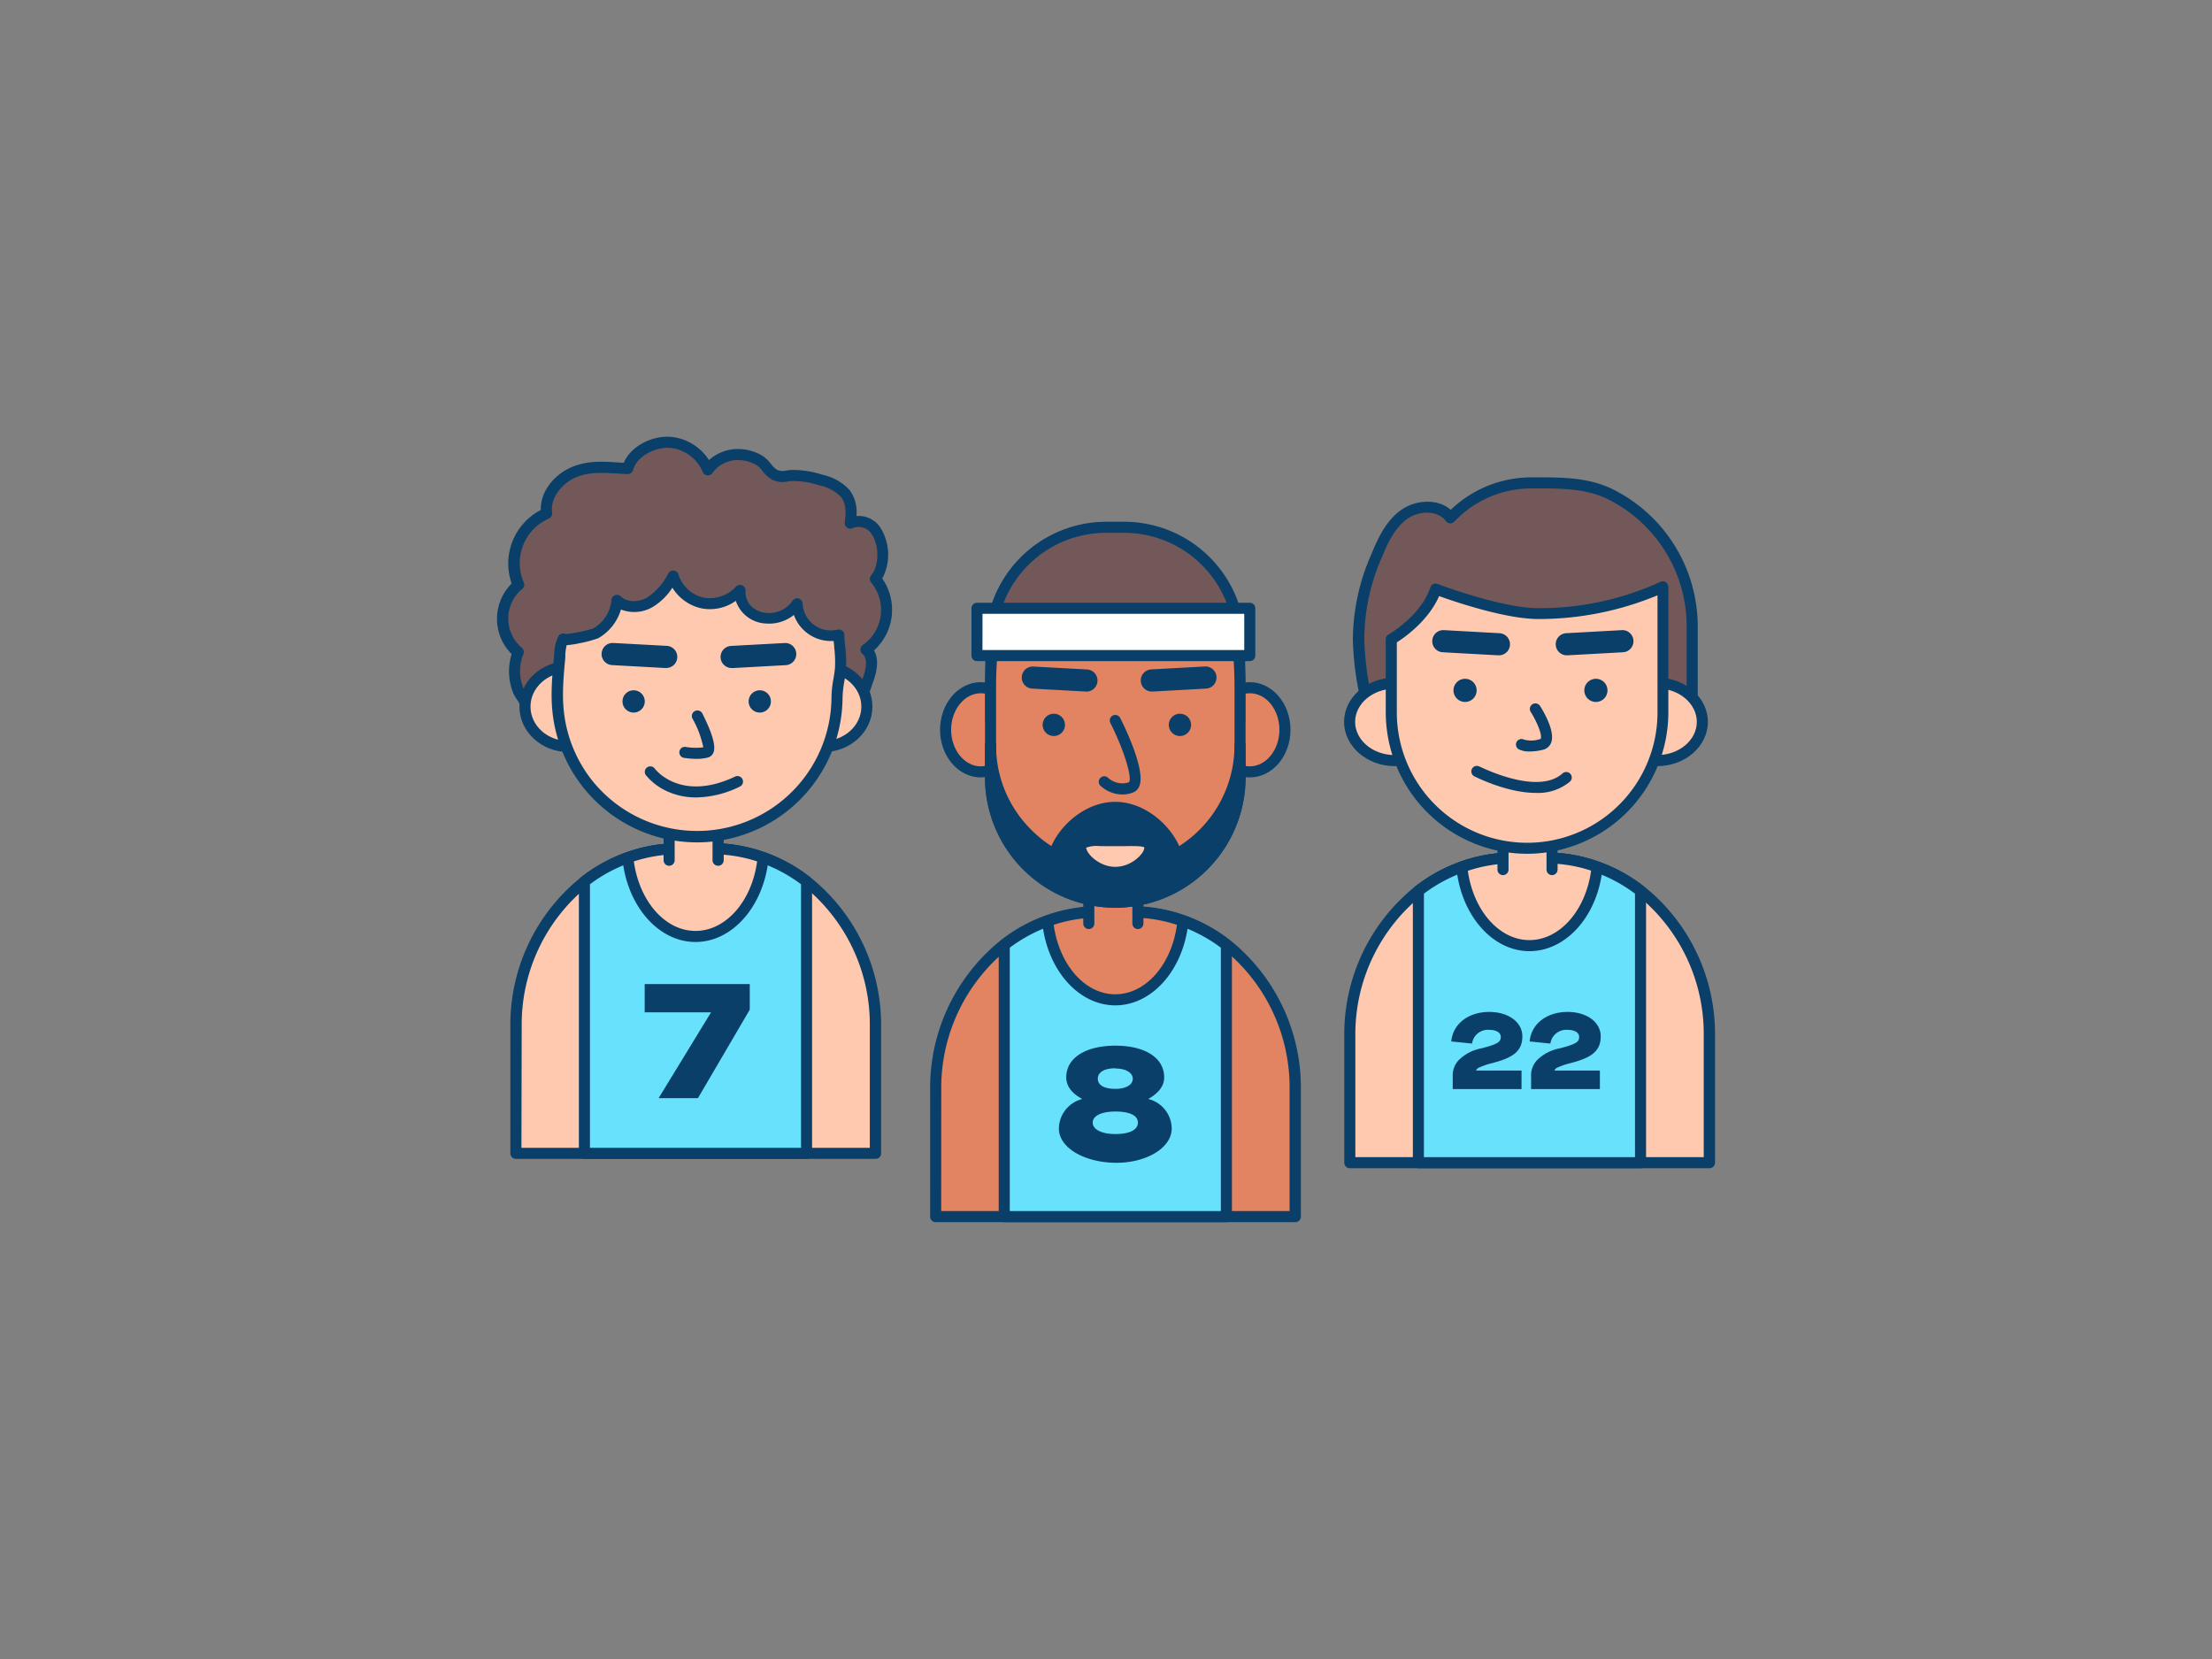 <svg xmlns="http://www.w3.org/2000/svg" viewBox="0 0 400 300"><rect x="0" y="0" width="400" height="300" fill="#808080" stroke="none"/><g id="_569_basketball_game_app_outline" data-name="#569_basketball_game_app_outline"><path d="M158.29,185.61v22.95h-65V185.61a33,33,0,0,1,12.43-26.2,27.87,27.87,0,0,1,17.13-5.94h5.92a27.86,27.86,0,0,1,17.12,5.94A33,33,0,0,1,158.29,185.61Z" fill="#ffc9b0"/><path d="M158.29,209.56h-65a1,1,0,0,1-1-1V185.61a34.15,34.15,0,0,1,12.82-27,28.76,28.76,0,0,1,17.74-6.15h5.92a28.73,28.73,0,0,1,17.73,6.15,34.16,34.16,0,0,1,12.83,27v22.95A1,1,0,0,1,158.29,209.56Zm-64-2h63V185.61a32.15,32.15,0,0,0-12-25.41,26.81,26.81,0,0,0-16.51-5.73h-5.92a26.82,26.82,0,0,0-16.52,5.73,32.14,32.14,0,0,0-12,25.41Z" fill="#093f68"/><path d="M145.85,159.41v49.15H105.68V159.41a28.43,28.43,0,0,1,7.86-4.32,27.25,27.25,0,0,1,9.27-1.62h5.92a27.3,27.3,0,0,1,9.27,1.62A28.52,28.52,0,0,1,145.85,159.41Z" fill="#68e1fd"/><path d="M145.85,209.56H105.68a1,1,0,0,1-1-1V159.41a1,1,0,0,1,.39-.79,29.19,29.19,0,0,1,8.13-4.47,28.1,28.1,0,0,1,9.61-1.68h5.92a28.18,28.18,0,0,1,9.61,1.68,29.13,29.13,0,0,1,8.12,4.47,1,1,0,0,1,.39.79v49.15A1,1,0,0,1,145.85,209.56Zm-39.17-2h38.17V159.9a27.38,27.38,0,0,0-7.19-3.87,26.19,26.19,0,0,0-8.93-1.56h-5.92a26.21,26.21,0,0,0-8.94,1.56,27.54,27.54,0,0,0-7.19,3.87Z" fill="#093f68"/><path d="M138,155.09c-.77,8-6,14.25-12.23,14.25s-11.46-6.22-12.23-14.25a27.25,27.25,0,0,1,9.27-1.62h5.92A27.3,27.3,0,0,1,138,155.09Z" fill="#ffc9b0"/><path d="M125.77,170.34c-6.71,0-12.4-6.52-13.23-15.16a1,1,0,0,1,.66-1,28.1,28.1,0,0,1,9.61-1.68h5.92a28.18,28.18,0,0,1,9.61,1.68,1,1,0,0,1,.65,1C138.16,163.82,132.48,170.34,125.77,170.34Zm-11.15-14.57c1,7.22,5.67,12.57,11.15,12.57s10.17-5.35,11.14-12.57a26.41,26.41,0,0,0-8.18-1.3h-5.92A26.47,26.47,0,0,0,114.62,155.77Z" fill="#093f68"/><polyline points="120.98 155.56 120.98 143.87 129.85 143.87 129.85 155.56" fill="#ffc9b0"/><path d="M129.85,156.56a1,1,0,0,1-1-1V144.87H122v10.69a1,1,0,0,1-2,0V143.87a1,1,0,0,1,1-1h8.87a1,1,0,0,1,1,1v11.69A1,1,0,0,1,129.85,156.56Z" fill="#093f68"/><path d="M124.1,80.81A8.06,8.06,0,0,1,128,85a6.65,6.65,0,0,1,5.66-2.77,7.65,7.65,0,0,1,3.69,1.06c1.06.66,1.65,2,2.71,2.58s2.06.17,3.29.14a17,17,0,0,1,5.14.84,8.34,8.34,0,0,1,4.39,2.45c1.19,1.53,1.12,3.51.87,5.32,5.69-2,7.34,6.77,4.53,10.08a8.75,8.75,0,0,1-1.69,12.8c1.58,1.25,1,3.74.33,5.63-1.32,3.57-1.57,6.81-5.62,7.13-2.14.17-4.36,0-6.5,0H96.26c.86,0-2.34-4.95-2.43-5.16a9.15,9.15,0,0,1-.11-7.17c-3.79-2.82-3.74-9.4.08-12.17a9.8,9.8,0,0,1,5-12.88c-.46-3.19,2-6.26,5-7.49,3.19-1.31,6.37-.75,9.67-.64.8-3,4.52-4.86,7.45-4.74A7.84,7.84,0,0,1,124.1,80.81Z" fill="#725858"/><path d="M149.13,131.31c-.74,0-1.48,0-2.21,0s-1.43,0-2.13,0H96.26a1,1,0,0,1-.92-1.38,26.13,26.13,0,0,0-2.09-3.78c-.2-.33-.32-.55-.34-.6a10.35,10.35,0,0,1-.38-7.26,9,9,0,0,1,0-12.77A10.89,10.89,0,0,1,97.8,92.22c-.1-3.54,2.66-6.55,5.65-7.78,2.77-1.15,5.51-1,8.16-.82l1.19.07c1.3-3.08,5.12-4.85,8.19-4.71a8.85,8.85,0,0,1,3.56.94,9.26,9.26,0,0,1,3.65,3.28,7.84,7.84,0,0,1,5.47-2,8.67,8.67,0,0,1,4.19,1.21,6.55,6.55,0,0,1,1.56,1.49,4.69,4.69,0,0,0,1.1,1.06,2.55,2.55,0,0,0,1.66.13,9.8,9.8,0,0,1,1.14-.11,17.49,17.49,0,0,1,5.44.88,9.23,9.23,0,0,1,4.9,2.79,6.73,6.73,0,0,1,1.21,4.67,4.69,4.69,0,0,1,4.37,2.15,9.24,9.24,0,0,1,.3,9.15,9.88,9.88,0,0,1-1.5,13c.81,1.34.74,3.28-.19,5.81-.22.59-.41,1.17-.59,1.73-.91,2.82-1.86,5.73-5.89,6C150.63,131.29,149.88,131.31,149.13,131.31Zm-51.89-2.08h47.55c.72,0,1.45,0,2.18,0a39.88,39.88,0,0,0,4.24,0c2.59-.2,3.17-1.66,4.15-4.67.19-.58.39-1.19.61-1.81.59-1.58,1.06-3.65,0-4.5a1,1,0,0,1-.38-.84,1,1,0,0,1,.47-.79,7.76,7.76,0,0,0,1.49-11.27,1,1,0,0,1,0-1.33c1.44-1.7,1.48-5.38.08-7.42a2.79,2.79,0,0,0-3.52-1.07,1,1,0,0,1-1-.17,1,1,0,0,1-.35-.91c.22-1.63.3-3.32-.67-4.57a7.55,7.55,0,0,0-3.89-2.1,15.38,15.38,0,0,0-4.83-.8,8.44,8.44,0,0,0-.92.09,4.32,4.32,0,0,1-2.86-.35,5.85,5.85,0,0,1-1.69-1.54,5.18,5.18,0,0,0-1.08-1.07,6.73,6.73,0,0,0-3.19-.91,5.62,5.62,0,0,0-4.8,2.33,1,1,0,0,1-.93.43,1,1,0,0,1-.83-.62,7.06,7.06,0,0,0-3.4-3.63h0a6.7,6.7,0,0,0-2.74-.73c-2.5-.09-5.78,1.51-6.44,4a1,1,0,0,1-1,.74c-.66,0-1.32-.06-2-.1-2.54-.15-4.93-.3-7.28.67s-4.78,3.59-4.37,6.42a1,1,0,0,1-.63,1.08,8.78,8.78,0,0,0-4.51,11.5,1,1,0,0,1-.31,1.25,6.93,6.93,0,0,0-.08,10.56,1,1,0,0,1,.33,1.19,8.22,8.22,0,0,0,.1,6.38h0A3.55,3.55,0,0,1,95,125,26.64,26.64,0,0,1,97.24,129.23Zm-1,0Z" fill="#093f68"/><ellipse cx="102.82" cy="127.78" rx="7.9" ry="7.23" fill="#ffc9b0"/><path d="M102.82,136c-4.9,0-8.89-3.69-8.89-8.22s4-8.23,8.89-8.23,8.9,3.69,8.9,8.23S107.73,136,102.82,136Zm0-14.45c-3.8,0-6.89,2.79-6.89,6.23S99,134,102.82,134s6.9-2.79,6.9-6.22S106.63,121.55,102.82,121.55Z" fill="#093f68"/><ellipse cx="148.86" cy="127.78" rx="7.9" ry="7.23" fill="#ffc9b0"/><path d="M148.86,136c-4.9,0-8.89-3.69-8.89-8.22s4-8.23,8.89-8.23,8.9,3.69,8.9,8.23S153.77,136,148.86,136Zm0-14.45c-3.8,0-6.89,2.79-6.89,6.23s3.09,6.22,6.89,6.22,6.9-2.79,6.9-6.22S152.67,121.55,148.86,121.55Z" fill="#093f68"/><path d="M126.07,151.33a25.29,25.29,0,0,1-24.65-19.57c-1.08-4.68-.63-8.82-.18-13.59a6.6,6.6,0,0,1,.6-2.6c-.27.49,5.29-.72,5.85-1a7.6,7.6,0,0,0,3.88-6c1.53,1.49,4.1,1.43,6,.37a12.43,12.43,0,0,0,4.2-4.74,7.15,7.15,0,0,0,5.32,4.86,7.43,7.43,0,0,0,6.76-2.32c-.1,2.79,1.92,4.79,4.78,5a6.14,6.14,0,0,0,5.55-2.64,6.12,6.12,0,0,0,7.54,5.64,54.48,54.48,0,0,1,.31,6.11c-.14,1.72-.63,3.42-.63,5.19A25.29,25.29,0,0,1,126.07,151.33Z" fill="#ffc9b0"/><path d="M126.07,152.33A26.3,26.3,0,0,1,100.45,132c-1.08-4.63-.7-8.64-.27-13.29l.06-.62a7.47,7.47,0,0,1,.72-3,1,1,0,0,1,1.34-.42,29.06,29.06,0,0,0,4.93-1,6.58,6.58,0,0,0,3.34-5.17,1,1,0,0,1,.64-.87,1,1,0,0,1,1.05.22c1.24,1.2,3.38,1,4.77.21a11.52,11.52,0,0,0,3.83-4.37,1,1,0,0,1,1.83.21,6.14,6.14,0,0,0,4.56,4.17,6.42,6.42,0,0,0,5.85-2,1,1,0,0,1,1.11-.22,1,1,0,0,1,.6,1c-.08,2.18,1.48,3.79,3.87,4a5.17,5.17,0,0,0,4.63-2.21,1,1,0,0,1,1.83.51,5.11,5.11,0,0,0,6.31,4.71,1,1,0,0,1,.84.18,1,1,0,0,1,.39.76c0,.72.1,1.45.16,2.18a22.73,22.73,0,0,1,.15,4.05c-.06.76-.19,1.5-.31,2.21a18.37,18.37,0,0,0-.32,2.9A26.32,26.32,0,0,1,126.07,152.33Zm-23.6-35.66a10.15,10.15,0,0,0-.24,1.59l0,.62c-.42,4.47-.78,8.33.22,12.65a24.24,24.24,0,0,0,4.81,9.83A24.3,24.3,0,0,0,150.36,126a19.59,19.59,0,0,1,.35-3.22c.12-.71.23-1.38.28-2a21.33,21.33,0,0,0-.14-3.71c0-.39-.07-.78-.1-1.17a7.1,7.1,0,0,1-7.19-4.7,7.14,7.14,0,0,1-5.05,1.55,6,6,0,0,1-5.45-4.1,8.05,8.05,0,0,1-6.21,1.36,8.21,8.21,0,0,1-5.26-3.74,11.06,11.06,0,0,1-3.57,3.5,6.61,6.61,0,0,1-5.73.45,8.89,8.89,0,0,1-4.09,5.18,20.42,20.42,0,0,1-3.32.9A18.38,18.38,0,0,1,102.47,116.67Z" fill="#093f68"/><path d="M126,137.23a15.1,15.1,0,0,1-2.33-.19,1,1,0,0,1-.81-1.16,1,1,0,0,1,1.15-.81,10.9,10.9,0,0,0,3.17.07,17.61,17.61,0,0,0-1.95-5.18A1,1,0,0,1,127,129c1,2,2.69,5.58,2,7.12a1.48,1.48,0,0,1-1,.87A8.2,8.2,0,0,1,126,137.23Z" fill="#093f68"/><path d="M128.58,183.06v0h-12v-5.11h19v4.63l-9.37,16h-7.11Z" fill="#093f68"/><circle cx="114.58" cy="126.84" r="2.02" fill="#093f68"/><circle cx="137.39" cy="126.84" r="2.02" fill="#093f68"/><path d="M120.42,120.8h-.11l-9.63-.53a2,2,0,1,1,.22-4l9.63.52a2,2,0,0,1-.11,4Z" fill="#093f68"/><path d="M132.36,120.8a2,2,0,0,1-.11-4l9.63-.52a2,2,0,1,1,.22,4l-9.63.53Z" fill="#093f68"/><path d="M125.89,144.2a12.42,12.42,0,0,1-4.81-.92,10.63,10.63,0,0,1-4.28-3.1,1,1,0,0,1,1.6-1.2h0c.19.26,4.75,6.08,14.53,1.45a1,1,0,0,1,.86,1.81A18.39,18.39,0,0,1,125.89,144.2Z" fill="#093f68"/><path d="M234.2,197.07v23h-65v-23a33,33,0,0,1,12.44-26.2,27.84,27.84,0,0,1,17.12-5.94h5.92a27.89,27.89,0,0,1,17.13,5.94A33,33,0,0,1,234.2,197.07Z" fill="#e28362"/><path d="M234.2,221h-65a1,1,0,0,1-1-1v-23a34.18,34.18,0,0,1,12.82-27,28.84,28.84,0,0,1,17.74-6.15h5.92a28.82,28.82,0,0,1,17.74,6.15,34.15,34.15,0,0,1,12.82,27v23A1,1,0,0,1,234.2,221Zm-64-2h63v-22a32.11,32.11,0,0,0-12-25.4,26.78,26.78,0,0,0-16.51-5.74h-5.92a26.82,26.82,0,0,0-16.51,5.74,32.14,32.14,0,0,0-12.05,25.4Z" fill="#093f68"/><path d="M221.77,170.87V220H181.6V170.87a28.52,28.52,0,0,1,7.85-4.32,27.25,27.25,0,0,1,9.27-1.62h5.92a27.25,27.25,0,0,1,9.27,1.62A28.58,28.58,0,0,1,221.77,170.87Z" fill="#68e1fd"/><path d="M221.77,221H181.6a1,1,0,0,1-1-1V170.87a1,1,0,0,1,.38-.79,29.85,29.85,0,0,1,8.13-4.47,28.43,28.43,0,0,1,9.61-1.68h5.92a28.38,28.38,0,0,1,9.61,1.68,29.71,29.71,0,0,1,8.13,4.47,1,1,0,0,1,.39.79V220A1,1,0,0,1,221.77,221Zm-39.17-2h38.17V171.37a27.54,27.54,0,0,0-7.19-3.87,26.26,26.26,0,0,0-8.94-1.57h-5.92a26.44,26.44,0,0,0-8.93,1.56,27.71,27.71,0,0,0-7.19,3.88Z" fill="#093f68"/><path d="M213.91,166.55c-.77,8-6,14.25-12.23,14.25s-11.46-6.22-12.23-14.25a27.25,27.25,0,0,1,9.27-1.62h5.92A27.25,27.25,0,0,1,213.91,166.55Z" fill="#e28362"/><path d="M201.68,181.8c-6.71,0-12.39-6.51-13.23-15.15a1,1,0,0,1,.66-1,28.43,28.43,0,0,1,9.61-1.68h5.92a28.38,28.38,0,0,1,9.61,1.68,1,1,0,0,1,.66,1C214.08,175.29,208.39,181.8,201.68,181.8Zm-11.14-14.56c1,7.22,5.66,12.56,11.14,12.56s10.17-5.34,11.15-12.56a26.19,26.19,0,0,0-8.19-1.31h-5.92A26.08,26.08,0,0,0,190.54,167.24Z" fill="#093f68"/><polyline points="196.89 167.02 196.89 155.34 205.77 155.34 205.77 167.02" fill="#e28362"/><path d="M205.77,168a1,1,0,0,1-1-1V156.34h-6.88V167a1,1,0,0,1-2,0V155.34a1,1,0,0,1,1-1h8.88a1,1,0,0,1,1,1V167A1,1,0,0,1,205.77,168Z" fill="#093f68"/><ellipse cx="226.01" cy="131.97" rx="6.36" ry="7.61" fill="#e28362"/><path d="M226,140.58c-4.06,0-7.37-3.86-7.37-8.61s3.31-8.61,7.37-8.61,7.36,3.86,7.36,8.61S230.07,140.58,226,140.58Zm0-15.22c-3,0-5.37,3-5.37,6.61s2.41,6.61,5.37,6.61,5.36-3,5.36-6.61S229,125.36,226,125.36Z" fill="#093f68"/><ellipse cx="177.35" cy="131.97" rx="6.36" ry="7.61" fill="#e28362"/><path d="M177.35,140.58c-4.06,0-7.36-3.86-7.36-8.61s3.3-8.61,7.36-8.61,7.37,3.86,7.37,8.61S181.41,140.58,177.35,140.58Zm0-15.22c-2.95,0-5.36,3-5.36,6.61s2.41,6.61,5.36,6.61,5.37-3,5.37-6.61S180.31,125.36,177.35,125.36Z" fill="#093f68"/><path d="M200,95.35h3.29a20.88,20.88,0,0,1,20.88,20.88v14.06a0,0,0,0,1,0,0H179.12a0,0,0,0,1,0,0V116.23A20.88,20.88,0,0,1,200,95.35Z" fill="#725858"/><path d="M224.17,131.29h-45a1,1,0,0,1-1-1V116.23A21.9,21.9,0,0,1,200,94.35h3.29a21.9,21.9,0,0,1,21.88,21.88v14.06A1,1,0,0,1,224.17,131.29Zm-44-2h43V116.23a19.9,19.9,0,0,0-19.88-19.88H200a19.9,19.9,0,0,0-19.88,19.88Z" fill="#093f68"/><path d="M224.24,124.53v16.05a22.56,22.56,0,0,1-22.56,22.56h0a22.56,22.56,0,0,1-22.56-22.56V124.53c0-25.17,9.36-7.54,22.56-7.54S224.24,99.36,224.24,124.53Z" fill="#e28362"/><path d="M201.68,164.14a23.59,23.59,0,0,1-23.56-23.56V124.53c0-8.34,1-12.52,3.35-14s5.31.07,8.77,1.81,7.2,3.62,11.44,3.62,8.07-1.92,11.44-3.62,6.45-3.24,8.77-1.81,3.35,5.63,3.35,14v16.05A23.59,23.59,0,0,1,201.68,164.14ZM183.6,112a2.11,2.11,0,0,0-1.08.27c-1.62,1-2.4,5-2.4,12.27v16.05a21.56,21.56,0,0,0,43.12,0V124.53c0-7.26-.78-11.27-2.4-12.27-1.37-.84-3.89.43-6.82,1.9-3.4,1.71-7.62,3.83-12.34,3.83s-8.94-2.12-12.34-3.83C187.06,113,185,112,183.6,112Z" fill="#093f68"/><path d="M224.24,134.75v5.83a22.56,22.56,0,1,1-45.12,0v-5.83a22.49,22.49,0,0,0,6.61,15.95,22.11,22.11,0,0,0,4.91,3.73c1.18-3.92,5.74-8.5,11-8.5s9.86,4.58,11,8.5A22.54,22.54,0,0,0,224.24,134.75Z" fill="#093f68"/><path d="M201.68,164.15a23.58,23.58,0,0,1-23.56-23.57v-5.83a1,1,0,0,1,2,0A21.37,21.37,0,0,0,186.44,150a21,21,0,0,0,3.68,3c1.78-4.06,6.37-8,11.56-8s9.78,4,11.56,8a21.62,21.62,0,0,0,10-18.21,1,1,0,0,1,2,0v5.83A23.6,23.6,0,0,1,201.68,164.15Zm-21-18.73a21.56,21.56,0,0,0,42,0,23.49,23.49,0,0,1-9.49,9.92,1,1,0,0,1-1.45-.58c-1.13-3.76-5.45-7.79-10.08-7.79s-9,4-10.08,7.79a1,1,0,0,1-.58.64,1,1,0,0,1-.87-.06,23.14,23.14,0,0,1-5.13-3.89A23.94,23.94,0,0,1,180.66,145.42Z" fill="#093f68"/><path d="M202.92,143.67a5.91,5.91,0,0,1-4-1.66,1,1,0,0,1,1.44-1.38,3.79,3.79,0,0,0,3.78.83c.63-.63-.69-5.45-3.35-10.72a1,1,0,0,1,.44-1.35,1,1,0,0,1,1.34.45c.79,1.55,4.63,9.43,3.46,12.31a2.06,2.06,0,0,1-1.25,1.2A5.6,5.6,0,0,1,202.92,143.67Z" fill="#093f68"/><path d="M195.64,198.75v-.06c-1.87-1-2.83-2.35-2.83-3.86,0-3.6,3.6-5.74,8.89-5.74s8.82,2.14,8.82,5.74c0,1.54-1,2.82-2.82,3.86v.06a5.56,5.56,0,0,1,4.18,5.2c.09,3.65-4.66,6.38-10.18,6.32s-10.31-2.67-10.22-6.32A5.6,5.6,0,0,1,195.64,198.75ZM201.7,201c-2.53,0-4.1.77-4.1,2s1.57,2.07,4.1,2.07,4.07-.74,4.07-2.07S204.19,201,201.7,201Zm0-7.82c-2,0-3.18.69-3.18,1.9s1.25,1.82,3.18,1.82,3.14-.75,3.14-1.82S203.63,193.22,201.7,193.22Z" fill="#093f68"/><circle cx="190.56" cy="131.08" r="2.02" fill="#093f68"/><circle cx="213.37" cy="131.08" r="2.02" fill="#093f68"/><path d="M196.41,125.05h-.11l-9.64-.53a2,2,0,0,1-1.89-2.1,2,2,0,0,1,2.11-1.89l9.63.53a2,2,0,0,1-.1,4Z" fill="#093f68"/><path d="M208.34,125.05a2,2,0,0,1-.1-4l9.63-.53a2,2,0,0,1,.22,4l-9.64.53Z" fill="#093f68"/><path d="M207.93,153.3c0,1.64-2.8,4.45-6.25,4.45s-6.25-2.81-6.25-4.45,2.8-1.27,6.25-1.27S207.93,151.66,207.93,153.3Z" fill="#ffc9b0"/><path d="M201.68,158.75c-4,0-7.25-3.3-7.25-5.45a2,2,0,0,1,.58-1.44c.94-.92,2.67-.89,5.07-.85,1,0,2.18,0,3.21,0,2.4,0,4.12-.07,5.06.85a2,2,0,0,1,.58,1.44C208.93,155.45,205.68,158.75,201.68,158.75ZM198.82,153a5.48,5.48,0,0,0-2.4.28c0,1,2.28,3.47,5.26,3.47s5.25-2.45,5.25-3.45v-.05c-.31-.3-2.29-.26-3.61-.24-1,0-2.23,0-3.28,0Z" fill="#093f68"/><rect x="176.67" y="109.99" width="49.34" height="8.56" fill="#fff"/><path d="M226,119.55H176.67a1,1,0,0,1-1-1V110a1,1,0,0,1,1-1H226a1,1,0,0,1,1,1v8.56A1,1,0,0,1,226,119.55Zm-48.34-2H225V111H177.67Z" fill="#093f68"/><path d="M309.09,187.3v22.95h-65V187.3a33,33,0,0,1,12.44-26.2,27.86,27.86,0,0,1,17.12-5.94h5.93a27.86,27.86,0,0,1,17.12,5.94A33,33,0,0,1,309.09,187.3Z" fill="#ffc9b0"/><path d="M309.09,211.25h-65a1,1,0,0,1-1-1V187.3a34.16,34.16,0,0,1,12.83-27,28.79,28.79,0,0,1,17.73-6.15h5.93a28.79,28.79,0,0,1,17.73,6.15,34.15,34.15,0,0,1,12.82,27v22.95A1,1,0,0,1,309.09,211.25Zm-64-2h63V187.3a32.17,32.17,0,0,0-12-25.41,26.81,26.81,0,0,0-16.51-5.73h-5.93a26.87,26.87,0,0,0-16.51,5.73,32.17,32.17,0,0,0-12.05,25.41Z" fill="#093f68"/><path d="M296.66,161.1v49.15H256.49V161.1a28.52,28.52,0,0,1,7.85-4.32,27.34,27.34,0,0,1,9.27-1.62h5.93a27.34,27.34,0,0,1,9.27,1.62A28.52,28.52,0,0,1,296.66,161.1Z" fill="#68e1fd"/><path d="M296.66,211.25H256.49a1,1,0,0,1-1-1V161.1a1,1,0,0,1,.39-.79,29.44,29.44,0,0,1,8.13-4.47,28.33,28.33,0,0,1,9.6-1.68h5.93a28.33,28.33,0,0,1,9.6,1.68,29.44,29.44,0,0,1,8.13,4.47,1,1,0,0,1,.39.79v49.15A1,1,0,0,1,296.66,211.25Zm-39.17-2h38.17V161.6a27.25,27.25,0,0,0-7.19-3.87,26.25,26.25,0,0,0-8.93-1.57h-5.93a26.44,26.44,0,0,0-8.93,1.56,27.42,27.42,0,0,0-7.19,3.88Z" fill="#093f68"/><path d="M288.81,156.78c-.78,8-6,14.25-12.24,14.25s-11.46-6.22-12.23-14.25a27.34,27.34,0,0,1,9.27-1.62h5.93A27.34,27.34,0,0,1,288.81,156.78Z" fill="#ffc9b0"/><path d="M276.57,172c-6.7,0-12.39-6.51-13.22-15.15a1,1,0,0,1,.65-1,28.43,28.43,0,0,1,9.61-1.68h5.93a28.33,28.33,0,0,1,9.6,1.68,1,1,0,0,1,.66,1C289,165.52,283.28,172,276.57,172Zm-11.14-14.56c1,7.21,5.67,12.56,11.14,12.56s10.17-5.35,11.15-12.56a26.17,26.17,0,0,0-8.18-1.31h-5.93A26.17,26.17,0,0,0,265.43,157.47Z" fill="#093f68"/><polyline points="271.79 157.25 271.79 145.57 280.66 145.57 280.66 157.25" fill="#ffc9b0"/><path d="M280.66,158.25a1,1,0,0,1-1-1V146.57h-6.87v10.68a1,1,0,0,1-2,0V145.57a1,1,0,0,1,1-1h8.87a1,1,0,0,1,1,1v11.68A1,1,0,0,1,280.66,158.25Z" fill="#093f68"/><path d="M273.85,87.56a19.12,19.12,0,0,1,3.12-.24c4.81,0,9.73-.13,14.13,2A26.74,26.74,0,0,1,306,113.16V132.9H247.22c-.34-1.16.18-2.53.23-3.69a15.55,15.55,0,0,0-.57-3.81,53.64,53.64,0,0,1-1.16-9.78,38.18,38.18,0,0,1,3.17-15.05c1.17-2.86,2.55-5.82,5.07-7.6s6.52-1.84,8.32.67A20.07,20.07,0,0,1,273.85,87.56Z" fill="#725858"/><path d="M306,133.9H247.22a1,1,0,0,1-1-.73,6.3,6.3,0,0,1,0-2.87,8.6,8.6,0,0,0,.15-1.13,10.46,10.46,0,0,0-.37-2.72l-.18-.85a54.85,54.85,0,0,1-1.18-10A38.69,38.69,0,0,1,248,100.19c1.17-2.87,2.66-6.09,5.42-8,2.54-1.8,6.54-2.09,8.92,0a21,21,0,0,1,11.38-5.62h0a20.89,20.89,0,0,1,3.24-.25h.9c4.6,0,9.36,0,13.71,2.12A27.68,27.68,0,0,1,307,113.16V132.9A1,1,0,0,1,306,133.9Zm-57.86-2H305V113.16a25.65,25.65,0,0,0-14.31-22.92c-3.93-1.92-8.45-1.92-12.83-1.92H277a18.18,18.18,0,0,0-3,.23,19,19,0,0,0-11,5.77,1,1,0,0,1-.79.32,1,1,0,0,1-.75-.41c-1.45-2-4.85-1.91-6.93-.44-2.32,1.64-3.61,4.43-4.72,7.16a37,37,0,0,0-3.1,14.65,53.37,53.37,0,0,0,1.14,9.6l.18.82a12.5,12.5,0,0,1,.41,3.24,10.63,10.63,0,0,1-.18,1.38A10.34,10.34,0,0,0,248.11,131.9Z" fill="#093f68"/><ellipse cx="252.2" cy="130.52" rx="8.15" ry="7.02" fill="#ffc9b0"/><path d="M252.2,138.54c-5,0-9.15-3.6-9.15-8s4.11-8,9.15-8,9.15,3.59,9.15,8S257.24,138.54,252.2,138.54Zm0-14c-3.94,0-7.15,2.7-7.15,6s3.21,6,7.15,6,7.15-2.71,7.15-6S256.14,124.5,252.2,124.5Z" fill="#093f68"/><ellipse cx="299.69" cy="130.52" rx="8.15" ry="7.02" fill="#ffc9b0"/><path d="M299.69,138.54c-5,0-9.14-3.6-9.14-8s4.1-8,9.14-8,9.15,3.59,9.15,8S304.73,138.54,299.69,138.54Zm0-14c-3.94,0-7.14,2.7-7.14,6s3.2,6,7.14,6,7.15-2.71,7.15-6S303.63,124.5,299.69,124.5Z" fill="#093f68"/><path d="M276.16,153.39h0a24.56,24.56,0,0,1-24.57-24.56V115.6s6.19-3.53,8-9.09c0,0,11.74,4.45,18.54,4.43a52.92,52.92,0,0,0,22.57-4.86v22.75A24.56,24.56,0,0,1,276.16,153.39Z" fill="#ffc9b0"/><path d="M276.16,154.39a25.6,25.6,0,0,1-25.57-25.56V115.6a1,1,0,0,1,.51-.87c.06,0,5.87-3.41,7.57-8.53a1,1,0,0,1,.52-.59,1,1,0,0,1,.78,0c.12.05,11.61,4.37,18.15,4.37h0a52.44,52.44,0,0,0,22.11-4.75,1,1,0,0,1,1.46.89v22.75A25.6,25.6,0,0,1,276.16,154.39Zm-23.57-38.23v12.67a23.57,23.57,0,0,0,47.14,0V107.65a55.91,55.91,0,0,1-21.57,4.29h0c-5.85,0-15-3.09-17.92-4.15C258.31,112.22,254.06,115.22,252.59,116.16Z" fill="#093f68"/><path d="M277.72,143.38c-5.23,0-10.79-2.85-11.12-3a1,1,0,0,1-.42-1.35,1,1,0,0,1,1.34-.42c.11,0,10.42,5.32,15,1.28a1,1,0,1,1,1.33,1.49A9,9,0,0,1,277.72,143.38Z" fill="#093f68"/><path d="M276.66,135.89a4.23,4.23,0,0,1-2.06-.41,1,1,0,0,1,1-1.73h0a5,5,0,0,0,2.9-.11c.1,0,.1,0,.12-.07.28-.71-.73-3.12-1.82-4.84a1,1,0,0,1,.31-1.38,1,1,0,0,1,1.38.31c.67,1.06,2.79,4.66,2,6.66a2.08,2.08,0,0,1-1.5,1.27A10.28,10.28,0,0,1,276.66,135.89Z" fill="#093f68"/><circle cx="264.93" cy="124.84" r="2.1" fill="#093f68"/><circle cx="288.59" cy="124.84" r="2.1" fill="#093f68"/><path d="M271,118.5h-.11l-10-.55a2,2,0,1,1,.22-4l10,.55a2,2,0,0,1-.11,4Z" fill="#093f68"/><path d="M283.38,118.5a2,2,0,0,1-.11-4l10-.55a2,2,0,1,1,.22,4l-10,.55Z" fill="#093f68"/><path d="M275.14,193.59v3.35H262.7v-2.28a4,4,0,0,1,1.07-2.94,7.83,7.83,0,0,1,4.09-2.14c3-.77,3.53-1.17,3.53-2.08,0-.74-.75-1.27-2.1-1.27a2.89,2.89,0,0,0-3.1,2.48l-3.75-.38c.28-3.19,3.1-5.34,6.85-5.34,3.55,0,6,1.89,6,4.41s-1.47,3.71-4.78,4.66a3.92,3.92,0,0,0-.48.14,13.55,13.55,0,0,0-2.66.89,1,1,0,0,0-.45.5Z" fill="#093f68"/><path d="M289.31,193.59v3.35H276.87v-2.28a4,4,0,0,1,1.07-2.94,7.83,7.83,0,0,1,4.09-2.14c3-.77,3.53-1.17,3.53-2.08,0-.74-.75-1.27-2.1-1.27a2.89,2.89,0,0,0-3.1,2.48l-3.75-.38c.28-3.19,3.1-5.34,6.85-5.34,3.55,0,6,1.89,6,4.41s-1.47,3.71-4.78,4.66a3.92,3.92,0,0,0-.48.14,13.55,13.55,0,0,0-2.66.89,1,1,0,0,0-.45.5Z" fill="#093f68"/></g></svg>